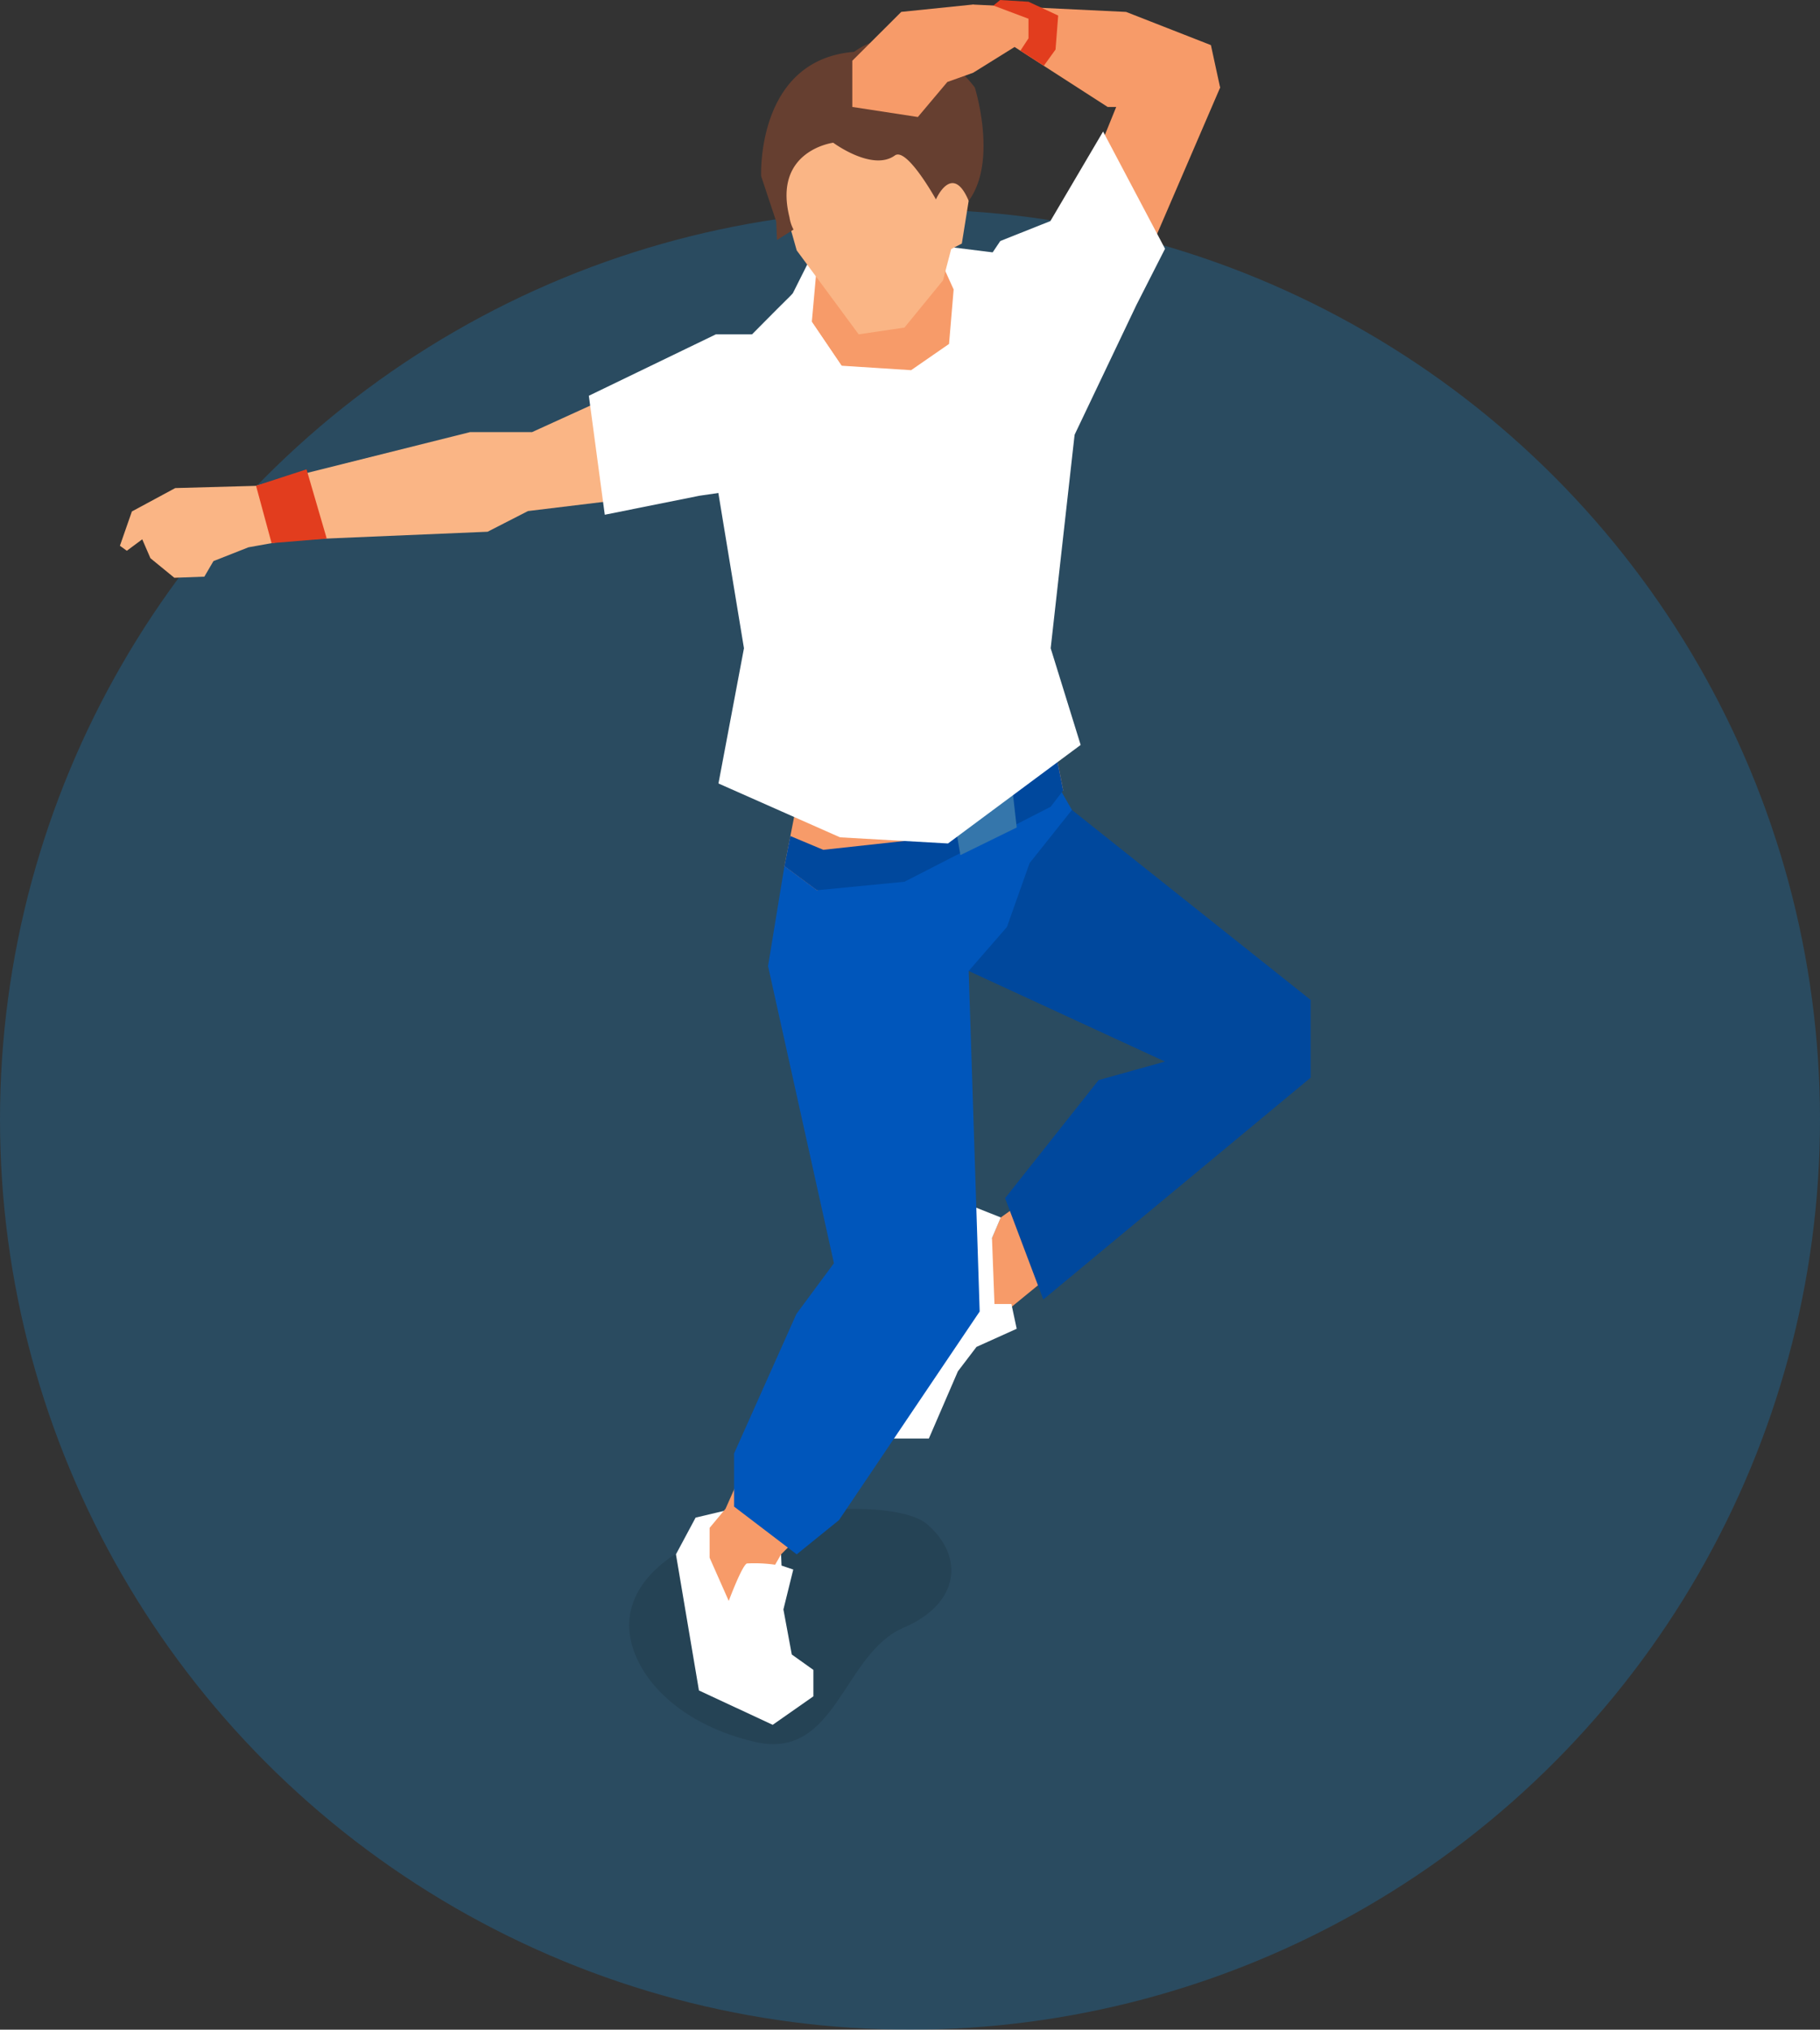 <svg xmlns="http://www.w3.org/2000/svg" width="163" height="181.748" viewBox="0 0 163 181.748">
  <rect x="0" y="0" width="163" height="181.748" fill="#333333" stroke="none"/>
  <g id="グループ_4314" data-name="グループ 4314" transform="translate(-761 -1492.252)">
    <circle id="楕円形_115" data-name="楕円形 115" cx="81.5" cy="81.5" r="81.5" transform="translate(761 1511)" fill="#1482ca" opacity="0.3"/>
    <g id="グループ_2969" data-name="グループ 2969">
      <path id="パス_4252" data-name="パス 4252" d="M841.938,1638c-5.5,2.349-6,11.965-13.372,10.223-8.1-1.913-11.656-7.327-11.179-11.143,1.17-9.36,22.967-11.536,26.66-8.332C847.416,1631.67,846.931,1635.865,841.938,1638Z" fill="rgba(0,0,0,0.3)" opacity="0.37"/>
      <g id="グループ_2968" data-name="グループ 2968">
        <path id="パス_4253" data-name="パス 4253" d="M854.4,1599.755l-2.447.569-1.324.948s-2.986,6.826-2.637,7.175a24.031,24.031,0,0,1,1.522,2.538l5.583-4.568Z" fill="#f79b69"/>
        <path id="パス_4254" data-name="パス 4254" d="M852.056,1611.238l-.473-2.216-1.518,0-.223-5.9.79-1.852-6.38-2.533-3.413,12.517-.9,4.993.518,4.818,3.733,0,2.6-6.018,1.666-2.186Z" fill="#fff"/>
        <path id="パス_4255" data-name="パス 4255" d="M857,1564.775l-16.461-2.45,7.214,16.874,17.582,8.112-5.944,1.658-8.374,10.576,3.422,9.071,23.944-19.865v-6.96Z" fill="#00489d"/>
        <path id="パス_4256" data-name="パス 4256" d="M823.3,1628.147l-1.762,3.29,2.06,12.19,6.606,3.075,3.644-2.551v-2.366l-1.935-1.379-.75-4.036.882-3.572-1.05-.356-.26-6.056Z" fill="#fff"/>
        <path id="パス_4257" data-name="パス 4257" d="M828.772,1621.072l-2.792,6.281-1.427,1.713v2.673l1.713,3.868s1.2-3.211,1.632-3.354a13.024,13.024,0,0,1,2.523.113h0l.534-.929,5.811-5.8Z" fill="#f79b69"/>
        <path id="パス_4258" data-name="パス 4258" d="M831.254,1569.809l-1.467,8.952,5.9,26.609-3.358,4.536-5.583,12.494v4.763l5.607,4.274,3.787-3.064,12.6-18.681-.984-30.493,3.424-3.937,2.03-5.72,3.793-4.767-2.634-4.57C844.562,1564.136,831.254,1569.809,831.254,1569.809Z" fill="#0056bb"/>
        <path id="パス_4259" data-name="パス 4259" d="M819.445,1526.6l-5.425,1.9-5.368,2.446H803.1l-19.175,4.8.362,4.982,20.381-.86,3.618-1.853,7.959-.965Z" fill="#fab585"/>
        <path id="パス_4260" data-name="パス 4260" d="M834.361,1513.82l-1.076,3.112c-.307.352-.019,8.755-.019,8.755h14.489v-7.615l-10.406-8.591Z" fill="#f79b69"/>
        <path id="パス_4261" data-name="パス 4261" d="M859.394,1509.481c.487-1.213.275-4.449.275-4.449l1.565-3.857s4.513-6.035,9.044-1.086l-7.627,17.7Z" fill="#f79b69"/>
        <path id="パス_4262" data-name="パス 4262" d="M829.787,1543.992l.39,6.306,3.1,9.236-2.022,10.275,2.91,2.157,5.773-2.03,16.282-6.909-3.109-15.8Z" fill="#f79b69"/>
        <path id="パス_4263" data-name="パス 4263" d="M855.1,1564.492l1.119-1.466-.56-2.821-13.656,7.352-7.27.793-2.951-1.237-.531,2.7,2.91,2.157,7.841-.761Z" fill="#00489d"/>
        <path id="パス_4264" data-name="パス 4264" d="M846,1562.955l1.015,5.87,5.044-2.474-.522-4.591Z" fill="#3576ab"/>
        <path id="パス_4265" data-name="パス 4265" d="M859.793,1504.029l-4.72,8.019-4.487,1.785-3.57,5.326,6.1,13.491,1.921,3.99,2.211-5.472,5.531-11.608,2.562-5.033Z" fill="#fff"/>
        <path id="パス_4266" data-name="パス 4266" d="M846.505,1517.04l-.508,6.01L842.6,1525.4l-6.233-.4-2.661-3.925.652-7.253-2.368,4.722-1.094,1.31,5.685,10.689,10.636,11.138,4.986-2.223.905-12.993-4.438-10.592Z" fill="#fff"/>
        <path id="パス_4267" data-name="パス 4267" d="M857.784,1558.959,855.1,1550.3l2.143-19.129-1.975-9.5-5.158-6.793-5.506-.691,4.334,9.571.73,5.6-.8,8.922-5.985-7.166L836.37,1525l-4.376-6.456c-4.056,4-4.329,4.5-8.276,8.023.262,1.635,3.912,23.733,3.912,23.733l-2.284,12.109,10.888,4.822,9.668.55Z" fill="#fff"/>
        <path id="パス_4268" data-name="パス 4268" d="M776.694,1535.957l7.488-.207,3.366,2.527v2.213l-4.3.772-3.133,1.236-.813,1.391-2.689.1-2.141-1.751-.733-1.693-1.381,1.025-.619-.447,1.072-3.073Z" fill="#fab585"/>
        <path id="パス_4269" data-name="パス 4269" d="M813.737,1527.69l11.379-5.5h3.239l2.544,3.4v8.036l-1.83,2.229-5.438.79-8.467,1.7Z" fill="#fff"/>
        <path id="パス_4270" data-name="パス 4270" d="M836.489,1500.319l8.263,2.823,2.714,3.646.289,3.446-.613,3.827-.954.494-.734,2.806-3.449,4.223-4.1.607-5.552-7.517s-.745-2.708-1.032-3.471.4-5.413.4-5.413Z" fill="#fab585"/>
        <path id="パス_4271" data-name="パス 4271" d="M837.495,1496.894c-8.8.708-8.325,11.138-8.325,11.138l1.348,4.055.071,1.659,1.479-.937a3.456,3.456,0,0,1-.363-1.109c-1.5-5.978,3.919-6.668,3.919-6.668s3.5,2.6,5.52,1.142c1.07-.774,3.679,3.934,3.679,3.934s1.46-3.363,2.932.126c2.627-3.547.551-10.144.551-10.144S843.081,1492.894,837.495,1496.894Z" fill="#663f30"/>
        <path id="パス_4272" data-name="パス 4272" d="M788.453,1534.279l-4.522,1.47,1.393,5.139,4.938-.409Z" fill="#e23d1e"/>
        <path id="パス_4273" data-name="パス 4273" d="M837.333,1501.829l5.871.9,2.641-3.137,2.311-.825,3.714-2.311-3.714-3.8-6.438.66-4.385,4.375Z" fill="#f79b69"/>
        <path id="パス_4274" data-name="パス 4274" d="M846.505,1494.641l1.651-1.981,13.7.66,7.594,2.972.825,3.8-2.765,1.74h-7.305l-8.337-5.372Z" fill="#f79b69"/>
        <path id="パス_4275" data-name="パス 4275" d="M849.969,1492.748l3.143,1.182v1.755l-.726,1.106,2.1,1.35,1.048-1.451.238-3.045-2.656-1.237-2.545-.154Z" fill="#e23d1e"/>
      </g>
    </g>
  </g>
</svg>
